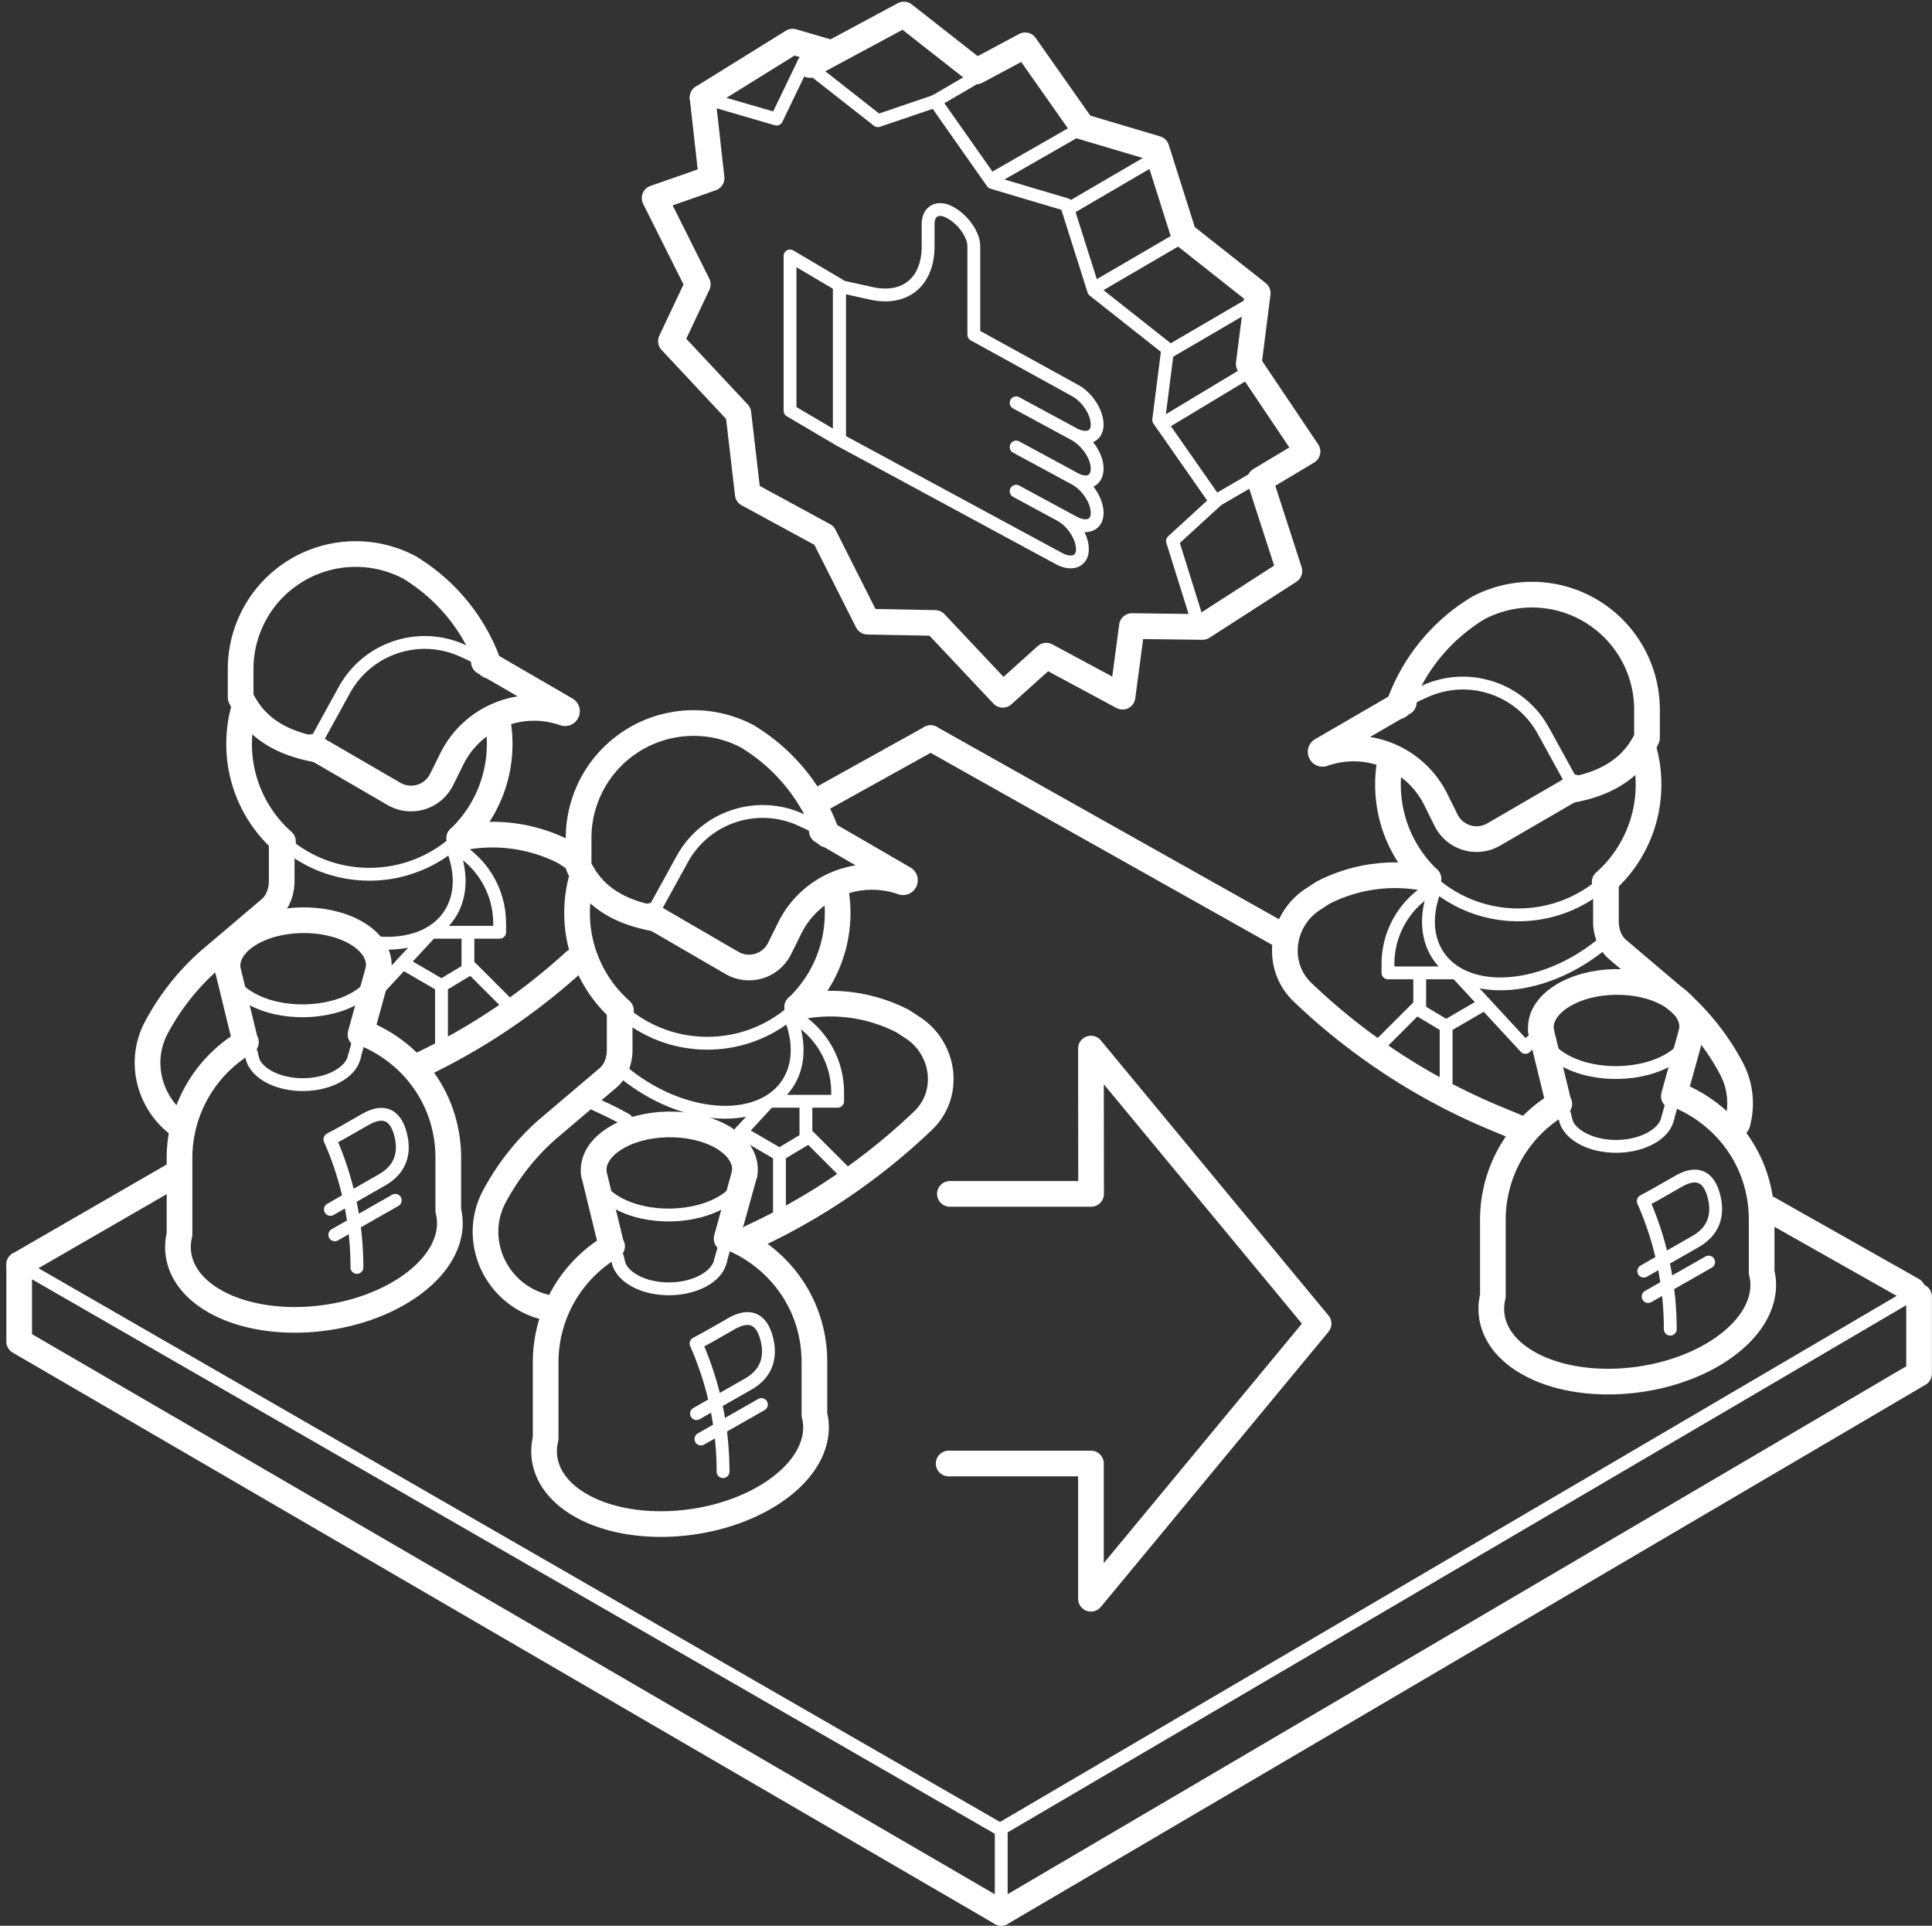 <svg xmlns="http://www.w3.org/2000/svg" width="301" height="300" viewBox="0 0 301 300">
    <rect x="0" y="0" width="301" height="300" fill="#333333" stroke="none"/>
    <g fill="none" fill-rule="evenodd" stroke="#FFF" stroke-linecap="round" stroke-linejoin="round">
        <g stroke-width="4">
            <path d="M89.578 133.791l-1.611-1.054a24.613 24.613 0 0 0-16.417-2.162M65.693 165.827a97.95 97.95 0 0 0 23.803-16.028M43.888 131.741v5.515c0 1.412-.471 3.195-1.834 4.351l-9.049 7.676c-3.549 3.01-6.554 6.841-8.667 10.836-2.812 5.315-1.063 11.798 3.686 15.224"/>
        </g>
        <path stroke-width="4" d="M44.085 131.083a20.247 20.247 0 0 1-6.832-15.188c0-2.079.312-4.084.893-5.972"/>
        <path stroke-width="2" d="M71.557 130.582a20.229 20.229 0 0 1-14.008 5.609c-5.166 0-9.881-1.93-13.464-5.109"/>
        <path stroke-width="4" d="M75.229 125.87a20.383 20.383 0 0 1-3.672 4.712M77.517 112.238c.216 1.186.329 2.408.329 3.657a20.21 20.21 0 0 1-2.616 9.975M49.508 116.784c-5.257-.91-9.705-3.184-12.017-8.152v-4.403a17.919 17.919 0 0 1 26.415-15.777l.591.381a29.059 29.059 0 0 1 11.701 14.856"/>
        <path stroke-width="2" d="M59.479 153.543l7.69-8.315h10.676v-1.385c0-5.158-2.919-9.871-7.537-12.169 1.675 3.954 1.7 7.909-.32 10.899-2.169 3.21-6.248 4.648-10.946 4.322"/>
        <path stroke-width="4" d="M75.388 103.119l12.794 7.423c.317.183.095.667-.251.545a14.286 14.286 0 0 0-17.531 7.128l-1.602 3.229a5.307 5.307 0 0 1-7.409 2.237l-12.618-7.327"/>
        <path stroke-width="2" d="M48.772 116.354l4.877-8.867c3.608-6.56 11.669-9.222 18.474-6.1l1.347.618 1.918 1.113M62.736 150.022l6.05 3.521 4.118-2.471v-5.765M68.786 153.543V164.8M72.904 150.249l7.162 7.161"/>
        <g>
            <path stroke-width="2" d="M155.806 284.988l143.182-84M155.988 297.113v-12"/>
            <path stroke-width="4" d="M298.988 201.988v12l-143 84M126.988 124.988l18-10M2.988 196.988l23.855-13.776"/>
            <path stroke-width="2" d="M155.806 284.988l-152.818-88"/>
            <path stroke-width="4" d="M2.988 196.988v12l153 89M199.06 145.381l-54.072-30.393M297.988 200.988l-23-13"/>
        </g>
        <g>
            <g stroke-width="4">
                <path d="M117.13 192.724a97.955 97.955 0 0 0 26.634-18.106c.171-.164.336-.332.494-.506 3.819-4.195 2.72-10.888-2.026-13.995l-1.611-1.054a24.613 24.613 0 0 0-16.417-2.162M96.542 158.068v5.515c0 1.412-.471 3.195-1.834 4.351l-9.049 7.676c-3.549 3.01-6.554 6.841-8.667 10.836-3.096 5.853-.662 13.121 5.217 16.165.789.409 1.613.725 2.457.948"/>
            </g>
            <path stroke-width="4" d="M96.739 157.41a20.247 20.247 0 0 1-6.832-15.188c0-2.079.312-4.084.893-5.972"/>
            <path stroke-width="2" d="M124.211 156.909a20.229 20.229 0 0 1-14.008 5.609c-5.166 0-9.881-1.93-13.464-5.109"/>
            <path stroke-width="4" d="M127.883 152.197a20.383 20.383 0 0 1-3.672 4.712M130.171 138.565c.216 1.186.329 2.408.329 3.657a20.21 20.21 0 0 1-2.616 9.975M102.162 143.111c-5.257-.91-9.705-3.184-12.017-8.152v-4.403a17.919 17.919 0 0 1 26.415-15.777l.591.381a29.059 29.059 0 0 1 11.701 14.856"/>
            <path stroke-width="2" d="M115.39 176.349l4.433-4.794h10.676v-1.385c0-5.158-2.919-9.871-7.537-12.169 1.675 3.954 1.7 7.909-.32 10.899-3.982 5.894-14.402 5.812-23.273-.182a29.051 29.051 0 0 1-2.627-1.999M90.886 171.175l3.163 1.471a52.596 52.596 0 0 1 3.508 1.794"/>
            <path stroke-width="4" d="M128.042 129.446l12.794 7.423c.317.183.095.667-.251.545a14.286 14.286 0 0 0-17.531 7.128l-1.602 3.229a5.307 5.307 0 0 1-7.409 2.237l-12.618-7.327"/>
            <path stroke-width="2" d="M101.426 142.681l4.877-8.867c3.608-6.56 11.669-9.222 18.474-6.1l1.347.618 1.918 1.113M115.39 176.349l6.05 3.521 4.118-2.471v-5.765M121.44 179.87v11.257M125.558 176.576l7.162 7.161"/>
        </g>
        <g>
            <g stroke-width="4">
                <path d="M237.315 175.993l-4.124-1.705a97.945 97.945 0 0 1-30.213-19.67 10.237 10.237 0 0 1-.494-.506c-3.819-4.195-2.72-10.888 2.026-13.995l1.611-1.054a24.613 24.613 0 0 1 16.417-2.162M250.2 138.068v5.515c0 1.412.471 3.195 1.834 4.351l9.049 7.676c3.549 3.01 6.554 6.841 8.667 10.836 1.455 2.75 1.689 5.813.918 8.603"/>
            </g>
            <path stroke-width="4" d="M250.004 137.41a20.247 20.247 0 0 0 6.832-15.188 20.27 20.27 0 0 0-.893-5.972"/>
            <path stroke-width="2" d="M222.531 136.909a20.229 20.229 0 0 0 14.008 5.609c5.166 0 9.881-1.93 13.464-5.109"/>
            <path stroke-width="4" d="M218.859 132.197a20.383 20.383 0 0 0 3.672 4.712M216.572 118.565a20.395 20.395 0 0 0-.329 3.657c0 3.626.951 7.029 2.616 9.975M244.581 123.111c5.257-.91 9.705-3.184 12.017-8.152v-4.403a17.919 17.919 0 0 0-26.415-15.777l-.591.381a29.059 29.059 0 0 0-11.701 14.856"/>
            <path stroke-width="2" d="M239.639 161.281a52.58 52.58 0 0 0-1.983 1.883l-10.737-11.609h-10.676v-1.385c0-5.158 2.919-9.871 7.537-12.169-1.675 3.954-1.7 7.909.32 10.899 3.982 5.894 14.402 5.812 23.273-.182a29.051 29.051 0 0 0 2.627-1.999"/>
            <path stroke-width="4" d="M218.7 109.446l-12.794 7.423c-.317.183-.095.667.251.545a14.286 14.286 0 0 1 17.531 7.128l1.602 3.229a5.307 5.307 0 0 0 7.409 2.237l12.618-7.327"/>
            <path stroke-width="2" d="M245.316 122.681l-4.877-8.867c-3.608-6.56-11.669-9.222-18.474-6.1l-1.347.618-1.918 1.113M231.353 156.349l-6.051 3.521-4.117-2.471v-5.765M225.302 159.87v11.257M221.185 156.576l-7.162 7.161"/>
        </g>
        <g>
            <g stroke-width="2">
                <path d="M256.092 198.019l8.054-4.599c3.013-1.72 3.595-4.367 2.863-7.133-.757-2.859-2.49-3.981-5.503-2.261l-3.621 2.068-1.868 1.011a49.378 49.378 0 0 1 4.206 19.853v.1M256.78 201.976l9.416-5.366"/>
            </g>
            <path stroke-width="2" d="M263.589 160.614c-.235 1.534-1.305 3.037-3.219 4.246-4.5 2.841-11.964 2.98-16.671.311-2.194-1.244-3.401-2.879-3.61-4.557"/>
            <path stroke-width="4" d="M240.089 160.614c-.239-1.923.833-3.903 3.236-5.42 4.5-2.841 11.964-2.98 16.671-.311 2.704 1.533 3.91 3.66 3.593 5.731"/>
            <path stroke-width="2" d="M259.838 174.194c-.212 1.021-.932 2.013-2.167 2.819-3.075 2.008-8.175 2.105-11.391.216-1.608-.944-2.441-2.206-2.488-3.482"/>
            <path stroke-width="4" d="M242.933 171.957a20.937 20.937 0 0 0-10.347 18.061v11.878c-.935 3.882.839 7.744 5.407 10.381 7.957 4.594 21.36 3.731 29.936-1.927 5.352-3.531 7.559-8.094 6.53-12.143v-8.19c0-8.997-5.445-16.125-12.694-19.249"/>
            <path stroke-width="2" d="M260.777 170.769l-.951 3.439"/>
            <path stroke-width="4" d="M263.586 160.614l-2.809 10.155"/>
            <path stroke-width="2" d="M243.473 172.722l.652 2.323"/>
            <path stroke-width="4" d="M240.09 160.614l2.546 10.434"/>
        </g>
        <g>
            <g stroke-width="2">
                <path d="M51.476 188.401l8.054-4.599c3.013-1.72 3.595-4.367 2.863-7.133-.757-2.859-2.49-3.981-5.503-2.261l-3.621 2.068-1.868 1.011a49.378 49.378 0 0 1 4.206 19.853v.1M52.164 192.359l9.416-5.367"/>
            </g>
            <path stroke-width="2" d="M58.973 150.997c-.235 1.534-1.305 3.037-3.219 4.246-4.5 2.841-11.964 2.98-16.671.311-2.194-1.244-3.401-2.879-3.61-4.557"/>
            <path stroke-width="4" d="M35.473 150.996c-.239-1.923.833-3.903 3.236-5.42 4.5-2.841 11.964-2.98 16.671-.311 2.704 1.533 3.91 3.66 3.593 5.731"/>
            <path stroke-width="2" d="M55.222 164.576c-.212 1.021-.932 2.013-2.167 2.819-3.075 2.008-8.175 2.105-11.391.216-1.608-.944-2.441-2.206-2.488-3.482"/>
            <path stroke-width="4" d="M38.317 162.339A20.937 20.937 0 0 0 27.97 180.4v11.878c-.935 3.882.839 7.744 5.407 10.381 7.957 4.594 21.36 3.731 29.936-1.927 5.352-3.531 7.559-8.094 6.53-12.143v-8.19c0-8.997-5.445-16.125-12.694-19.249"/>
            <path stroke-width="2" d="M56.161 161.151l-.951 3.439"/>
            <path stroke-width="4" d="M58.97 150.996l-2.809 10.155"/>
            <path stroke-width="2" d="M38.857 163.105l.652 2.322"/>
            <path stroke-width="4" d="M35.474 150.996l2.546 10.434"/>
        </g>
        <g>
            <g stroke-width="2">
                <path d="M108.518 220.213l8.054-4.599c3.013-1.72 3.595-4.367 2.863-7.133-.757-2.859-2.49-3.981-5.503-2.261l-3.621 2.068-1.868 1.011a49.378 49.378 0 0 1 4.206 19.853v.1M109.206 224.17l9.416-5.366"/>
            </g>
            <path stroke-width="2" d="M116.015 182.808c-.235 1.534-1.305 3.037-3.219 4.246-4.5 2.841-11.964 2.98-16.671.311-2.194-1.244-3.401-2.879-3.61-4.557"/>
            <path stroke-width="4" d="M92.515 182.808c-.239-1.923.833-3.903 3.236-5.42 4.5-2.841 11.964-2.98 16.671-.311 2.704 1.534 3.91 3.66 3.593 5.731"/>
            <path stroke-width="2" d="M112.264 196.388c-.212 1.021-.932 2.013-2.167 2.819-3.075 2.008-8.175 2.105-11.391.216-1.608-.944-2.441-2.206-2.488-3.482"/>
            <path stroke-width="4" d="M95.359 194.151a20.937 20.937 0 0 0-10.347 18.061v11.878c-.935 3.882.839 7.744 5.407 10.381 7.957 4.594 21.36 3.731 29.936-1.927 5.352-3.531 7.559-8.094 6.53-12.143v-8.19c0-8.997-5.445-16.125-12.694-19.249"/>
            <path stroke-width="2" d="M113.203 192.963l-.951 3.438"/>
            <path stroke-width="4" d="M116.012 182.808l-2.809 10.155"/>
            <path stroke-width="2" d="M95.899 194.916l.652 2.323"/>
            <path stroke-width="4" d="M92.516 182.808l2.545 10.433"/>
        </g>
        <path stroke-width="4" d="M147.988 185.988h22l-.024-22.64 35.466 42.854-35.466 42.855v-21.069h-22.166"/>
        <g>
            <g stroke-width="2">
                <path d="M167.268 67.595l.097.053c1.665.9 3.191 2.851 3.504 4.655.422 2.428-1.253 3.447-3.377 2.298 1.962 1.061 3.541 3.557 3.437 5.486-.097 1.809-1.768 2.301-3.632 1.293l-2.1-1.135c1.962 1.061 3.541 3.557 3.437 5.486-.097 1.809-1.768 2.301-3.632 1.293l-4.734-2.559-22.365-12.093-7.129-3.855V44.6l4.988 1.099c5.265 1.16 8.837-1.804 8.837-7.333v-3.515c0-1.849 1.384-2.757 3.23-1.856 1.969.961 3.889 3.408 3.889 5.354v13.797l15.773 8.686c1.953 1.056 3.526 3.532 3.439 5.457-.081 1.835-1.781 2.323-3.662 1.306zM165.198 80.245l-6.885-3.722M167.493 74.601l-9.18-4.963M167.493 67.717l-9.18-4.963"/>
                <path d="M123.086 39.875l7.689 4.546v24.096l-7.689-4.53z"/>
            </g>
            <path stroke-width="4" d="M186.856 97.663l-10.506-.131-1.464 11.001-11.882-6.393-6.776 6.097-10.536-11.191-10.536-.203-6.776-13.424-11.882-6.457-1.464-12.583-10.506-11.231 4.183-8.859-6.723-13.432 8.873-3.106-1.401-12.556"/>
            <path stroke-width="2" d="M109.46 15.195l11.529 3.359 4.243-8.804 11.545 9.054 8.915-3.035 8.915 12.676 11.544 3.429 4.243 13.393 11.53 9.109-1.401 11.042 8.873 12.7-6.724 6.162 4.184 13.383"/>
            <path stroke-width="4" d="M128.592 7.973l-5.106-1.488-14.026 8.71M187.363 97.663l13.519-8.71-4.588-14.171 7.414-4.442-9.159-13.632 1.401-11.042-11.53-9.108-4.243-13.393-11.544-3.43-8.915-12.676-7.604 4.064-11.298-8.861-14.622 7.859"/>
            <path stroke-width="2" d="M181.861 54.945l14.026-8.189M171.311 44.396l14.026-8.189M166.79 32.339l14.026-8.188M180.992 66.089l14.895-8.973M189.281 78.103l14.026-8.189M145.692 15.762l14.026-8.189M154.734 27.818l13.518-7.748"/>
        </g>
    </g>
</svg>
